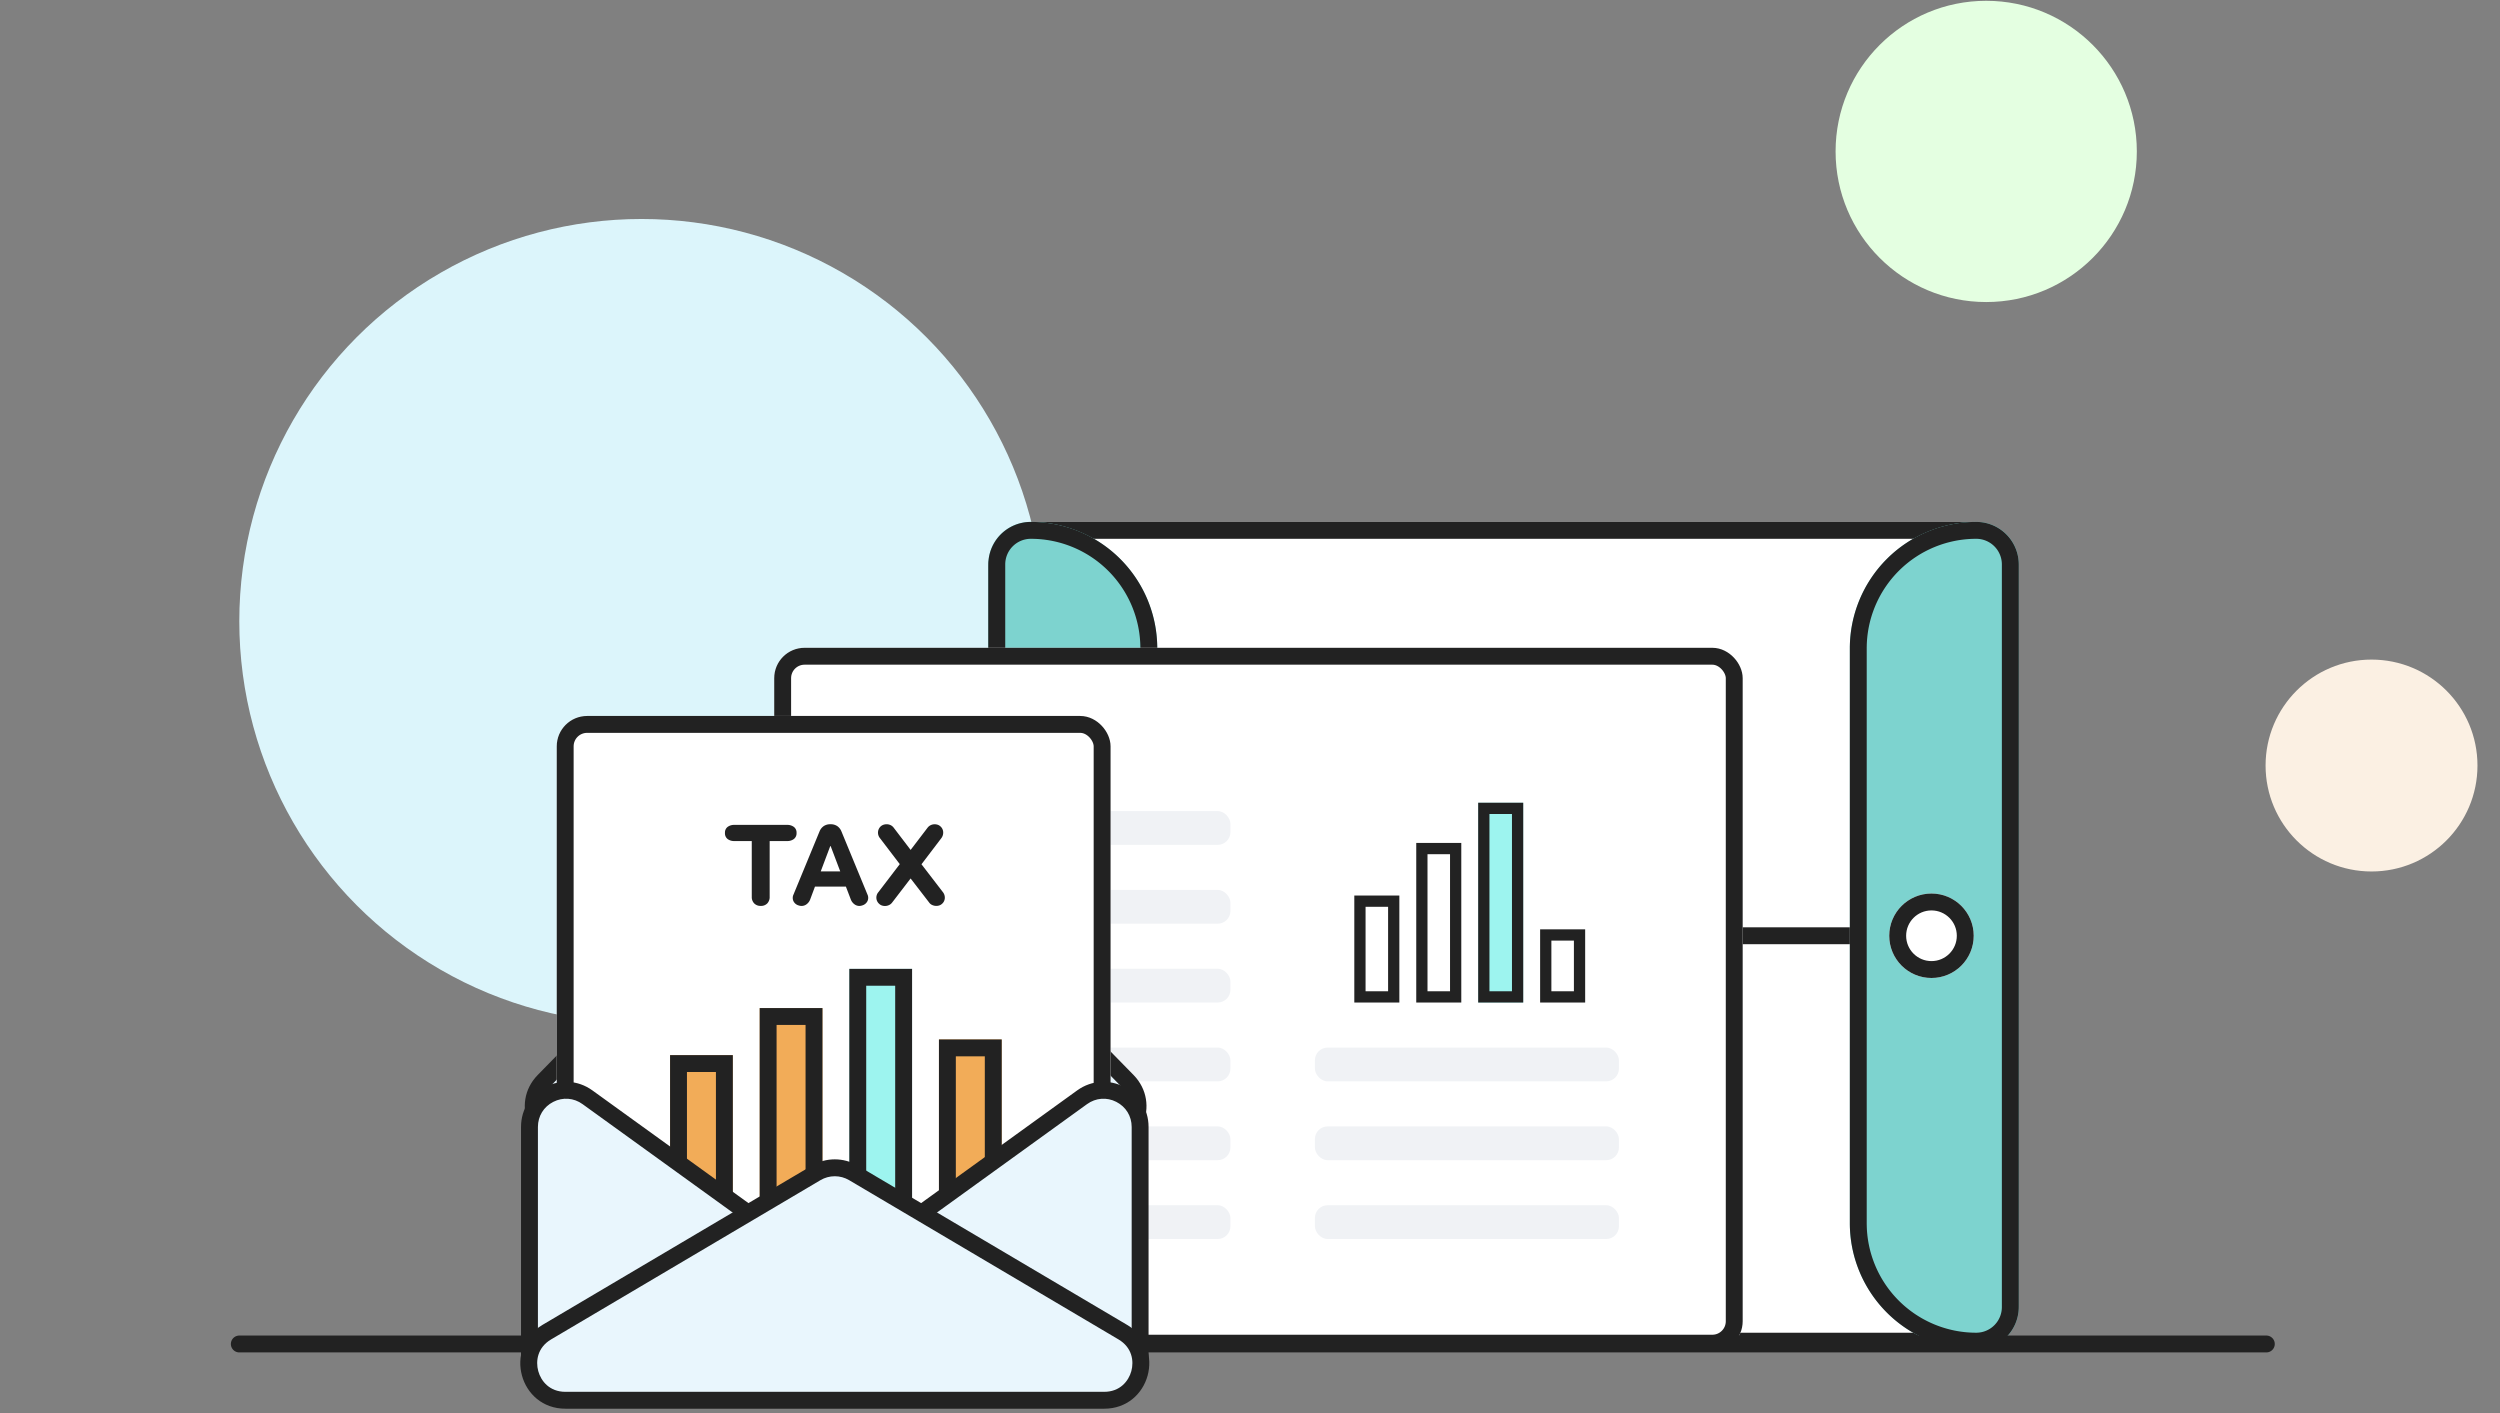 <svg xmlns="http://www.w3.org/2000/svg" xmlns:xlink="http://www.w3.org/1999/xlink" width="444" height="251.002" viewBox="0 0 444 251.002">
  <rect x="0" y="0" width="444" height="251.002" fill="#808080" stroke="none"/>
  <defs>
    <style>
      .cls-1, .cls-11, .cls-6, .cls-9 {
        fill: #fff;
      }

      .cls-1 {
        stroke: #707070;
      }

      .cls-2 {
        fill: rgba(255,191,191,0.5);
        opacity: 0;
      }

      .cls-3 {
        fill: #dcf5fb;
      }

      .cls-4 {
        fill: #e4ffe1;
      }

      .cls-5 {
        fill: #fbf0e3;
      }

      .cls-11, .cls-12, .cls-13, .cls-16, .cls-17, .cls-6, .cls-7, .cls-9 {
        stroke: #222;
      }

      .cls-13, .cls-16, .cls-17, .cls-6, .cls-7, .cls-9 {
        stroke-width: 3px;
      }

      .cls-7 {
        fill: #7dd3cf;
      }

      .cls-8 {
        fill: #222;
      }

      .cls-13, .cls-9 {
        stroke-linecap: round;
        stroke-linejoin: round;
      }

      .cls-10 {
        fill: #f0f2f5;
      }

      .cls-11, .cls-12, .cls-16, .cls-17 {
        stroke-miterlimit: 10;
      }

      .cls-11, .cls-12 {
        stroke-width: 2px;
      }

      .cls-12, .cls-17 {
        fill: #9df4ef;
      }

      .cls-13, .cls-19 {
        fill: none;
      }

      .cls-14 {
        clip-path: url(#clip-path);
      }

      .cls-15 {
        fill: #e9f6fd;
      }

      .cls-16 {
        fill: #f2ac58;
      }

      .cls-18, .cls-20 {
        stroke: none;
      }

      .cls-20 {
        fill: #222;
      }
    </style>
    <clipPath id="clip-path">
      <rect id="사각형_463522" data-name="사각형 463522" class="cls-1" width="115" height="124.009" transform="translate(93.833 60.445)"/>
    </clipPath>
  </defs>
  <g id="SWKDIFDT4100_2" transform="translate(-1024.75 -1191.857)">
    <g id="deco">
      <rect id="BG" class="cls-2" width="444" height="251" transform="translate(1024.75 1191.857)"/>
      <circle id="Ellipse_2" data-name="Ellipse 2" class="cls-3" cx="71.441" cy="71.441" r="71.441" transform="translate(1067.25 1230.75)"/>
      <circle id="Ellipse_2-2" data-name="Ellipse 2" class="cls-4" cx="26.75" cy="26.75" r="26.75" transform="translate(1350.75 1192)"/>
      <circle id="Ellipse_2-3" data-name="Ellipse 2" class="cls-5" cx="18.816" cy="18.816" r="18.816" transform="translate(1427.117 1309)"/>
    </g>
    <g id="img" transform="translate(1044.524 1172.312)">
      <g id="그룹_631440" data-name="그룹 631440" transform="translate(1.115)">
        <g id="서류봉투" transform="translate(410.911 -117.92) rotate(90)">
          <g id="사각형_462981" data-name="사각형 462981" class="cls-6" transform="translate(230.156 73.27)">
            <rect class="cls-18" width="147" height="183" rx="8"/>
            <rect class="cls-19" x="1.5" y="1.5" width="144" height="180" rx="6.5"/>
          </g>
          <g id="사각형_462982" data-name="사각형 462982" class="cls-7" transform="translate(230.156 73.27)">
            <path class="cls-18" d="M7.5,0h132A7.5,7.5,0,0,1,147,7.5v0A22.5,22.5,0,0,1,124.5,30H22.5A22.5,22.5,0,0,1,0,7.5v0A7.5,7.5,0,0,1,7.5,0Z"/>
            <path class="cls-19" d="M7.552,1.5h131.9A6.052,6.052,0,0,1,145.5,7.552v0A20.948,20.948,0,0,1,124.552,28.5H22.448A20.948,20.948,0,0,1,1.5,7.552v0A6.052,6.052,0,0,1,7.552,1.5Z"/>
          </g>
          <g id="사각형_462983" data-name="사각형 462983" class="cls-7" transform="translate(230.156 226.27)">
            <path class="cls-18" d="M22.5,0h102A22.5,22.5,0,0,1,147,22.5v0a7.5,7.5,0,0,1-7.5,7.5H7.5A7.5,7.5,0,0,1,0,22.5v0A22.5,22.5,0,0,1,22.5,0Z"/>
            <path class="cls-19" d="M22.448,1.5h102.1A20.948,20.948,0,0,1,145.5,22.448v0a6.052,6.052,0,0,1-6.052,6.052H7.552A6.052,6.052,0,0,1,1.5,22.448v0A20.948,20.948,0,0,1,22.448,1.5Z"/>
          </g>
          <rect id="사각형_462984" data-name="사각형 462984" class="cls-8" width="3" height="126" transform="translate(302.156 103.27)"/>
          <g id="타원_1217" data-name="타원 1217" class="cls-6" transform="translate(296.156 81.27)">
            <circle class="cls-18" cx="7.5" cy="7.5" r="7.5"/>
            <circle class="cls-19" cx="7.5" cy="7.5" r="6"/>
          </g>
        </g>
        <g id="매출" transform="translate(136.611 259.416) rotate(-90)">
          <g id="사각형_1134" data-name="사각형 1134" class="cls-9" transform="matrix(0, -1, 1, 0, -0.178, 152)">
            <rect class="cls-18" width="172" height="125" rx="5.392"/>
            <rect class="cls-19" x="1.5" y="1.5" width="169" height="122" rx="3.892"/>
          </g>
          <g id="그룹_631411" data-name="그룹 631411" transform="translate(-0.5)">
            <g id="그룹_631410" data-name="그룹 631410" transform="translate(-5 -71)">
              <rect id="사각형_461403" data-name="사각형 461403" class="cls-10" width="54" height="6" rx="2.266" transform="translate(101.322 78.025) rotate(90)"/>
              <rect id="사각형_463039" data-name="사각형 463039" class="cls-10" width="54" height="6" rx="2.266" transform="translate(87.322 78.025) rotate(90)"/>
              <rect id="사각형_463040" data-name="사각형 463040" class="cls-10" width="54" height="6" rx="2.266" transform="translate(73.322 78.025) rotate(90)"/>
              <rect id="사각형_463041" data-name="사각형 463041" class="cls-10" width="54" height="6" rx="2.266" transform="translate(59.322 78.025) rotate(90)"/>
              <rect id="사각형_463042" data-name="사각형 463042" class="cls-10" width="54" height="6" rx="2.266" transform="translate(45.322 78.025) rotate(90)"/>
              <rect id="사각형_463043" data-name="사각형 463043" class="cls-10" width="54" height="6" rx="2.266" transform="translate(31.322 78.025) rotate(90)"/>
            </g>
            <g id="그룹_631409" data-name="그룹 631409" transform="translate(-47)">
              <rect id="사각형_463044" data-name="사각형 463044" class="cls-10" width="54" height="6" rx="2.266" transform="translate(101.322 76.025) rotate(90)"/>
              <rect id="사각형_463045" data-name="사각형 463045" class="cls-10" width="54" height="6" rx="2.266" transform="translate(87.322 76.025) rotate(90)"/>
              <rect id="사각형_463046" data-name="사각형 463046" class="cls-10" width="54" height="6" rx="2.266" transform="translate(73.322 76.025) rotate(90)"/>
              <g id="그룹_631408" data-name="그룹 631408" transform="translate(38 80.025)">
                <g id="사각형_461816" data-name="사각형 461816" class="cls-11" transform="translate(99.662 14) rotate(90)">
                  <rect class="cls-18" width="8" height="28.34"/>
                  <rect class="cls-19" x="1" y="1" width="6" height="26.34"/>
                </g>
                <g id="사각형_461817" data-name="사각형 461817" class="cls-11" transform="translate(90.322 3) rotate(90)">
                  <rect class="cls-18" width="8" height="19"/>
                  <rect class="cls-19" x="1" y="1" width="6" height="17"/>
                </g>
                <g id="사각형_461818" data-name="사각형 461818" class="cls-12" transform="translate(106.805 25) rotate(90)">
                  <rect class="cls-18" width="8" height="35.482"/>
                  <rect class="cls-19" x="1" y="1" width="6" height="33.482"/>
                </g>
                <g id="사각형_463038" data-name="사각형 463038" class="cls-11" transform="translate(84.322 36) rotate(90)">
                  <rect class="cls-18" width="8" height="13"/>
                  <rect class="cls-19" x="1" y="1" width="6" height="11"/>
                </g>
              </g>
            </g>
          </g>
        </g>
      </g>
      <line id="선_198" data-name="선 198" class="cls-13" x2="360" transform="translate(22.726 258.236)"/>
      <g id="고지서" transform="translate(-23.607 86.254)">
        <g id="마스크_그룹_626227" data-name="마스크 그룹 626227" class="cls-14">
          <g id="다각형_9" data-name="다각형 9" class="cls-15" transform="translate(86.032 70.123)">
            <path class="cls-18" d="M 113.403 66.183 L 19.017 66.183 C 17.65 66.183 16.364 65.789 15.298 65.042 C 14.298 64.342 13.513 63.361 13.026 62.203 C 12.539 61.046 12.387 59.798 12.586 58.594 C 12.797 57.31 13.415 56.115 14.371 55.138 L 61.563 6.895 C 62.797 5.634 64.447 4.94 66.21 4.94 C 67.973 4.94 69.623 5.634 70.856 6.895 L 118.049 55.138 C 119.005 56.115 119.622 57.31 119.834 58.594 C 120.033 59.798 119.881 61.046 119.394 62.203 C 118.907 63.361 118.122 64.342 117.122 65.042 C 116.056 65.789 114.77 66.183 113.403 66.183 Z"/>
            <path class="cls-20" d="M 66.21 6.44 C 64.854 6.44 63.584 6.974 62.636 7.944 L 15.443 56.187 C 14.693 56.953 14.229 57.846 14.065 58.838 C 13.913 59.763 14.031 60.726 14.408 61.622 C 14.785 62.518 15.391 63.276 16.158 63.813 C 16.983 64.39 17.944 64.683 19.017 64.683 L 113.403 64.683 C 114.476 64.683 115.437 64.39 116.261 63.813 C 117.029 63.276 117.635 62.518 118.012 61.622 C 118.389 60.726 118.507 59.763 118.354 58.838 C 118.191 57.846 117.727 56.953 116.977 56.187 L 69.784 7.944 C 68.836 6.974 67.566 6.44 66.21 6.44 M 66.21 3.44 C 68.285 3.44 70.36 4.242 71.929 5.846 L 119.122 54.089 C 124.076 59.153 120.488 67.683 113.403 67.683 L 19.017 67.683 C 11.932 67.683 8.344 59.153 13.298 54.089 L 60.491 5.846 C 62.06 4.242 64.135 3.44 66.21 3.44 Z"/>
          </g>
          <g id="고지서-2" data-name="고지서" transform="translate(102.711 60.446)">
            <g id="사각형_463064" data-name="사각형 463064" class="cls-9" transform="matrix(-1, 0, 0, -1, 98.358, 118.005)">
              <rect class="cls-18" width="98.358" height="118.005" rx="5.392"/>
              <rect class="cls-19" x="1.5" y="1.5" width="95.358" height="115.005" rx="3.892"/>
            </g>
            <g id="그룹_631444" data-name="그룹 631444" transform="translate(20.126 19.23)">
              <g id="그룹_631408-2" data-name="그룹 631408" transform="translate(0 84.891) rotate(-90)">
                <g id="사각형_461816-2" data-name="사각형 461816" class="cls-16" transform="translate(52.243 15.918) rotate(90)">
                  <rect class="cls-18" width="11.145" height="52.243"/>
                  <rect class="cls-19" x="1.5" y="1.5" width="8.145" height="49.243"/>
                </g>
                <g id="사각형_461817-2" data-name="사각형 461817" class="cls-16" transform="translate(43.884) rotate(90)">
                  <rect class="cls-18" width="11.145" height="43.884"/>
                  <rect class="cls-19" x="1.5" y="1.5" width="8.145" height="40.884"/>
                </g>
                <g id="사각형_461818-2" data-name="사각형 461818" class="cls-17" transform="translate(59.209 31.835) rotate(90)">
                  <rect class="cls-18" width="11.145" height="59.209"/>
                  <rect class="cls-19" x="1.5" y="1.5" width="8.145" height="56.209"/>
                </g>
                <g id="사각형_463038-2" data-name="사각형 463038" class="cls-16" transform="translate(46.67 47.753) rotate(90)">
                  <rect class="cls-18" width="11.145" height="46.67"/>
                  <rect class="cls-19" x="1.5" y="1.5" width="8.145" height="43.67"/>
                </g>
              </g>
              <g id="그룹_624" data-name="그룹 624" transform="translate(9.752 0)">
                <path id="패스_1087" data-name="패스 1087" class="cls-8" d="M205.408,116.214h-3.1a1.908,1.908,0,0,1-1.184-.356,1.273,1.273,0,0,1-.472-1.088,1.254,1.254,0,0,1,.472-1.069,1.912,1.912,0,0,1,1.184-.356h9.4a1.924,1.924,0,0,1,1.174.356,1.247,1.247,0,0,1,.481,1.069,1.266,1.266,0,0,1-.481,1.088,1.92,1.92,0,0,1-1.174.356h-3.12v9.9a1.63,1.63,0,0,1-.423,1.175,1.523,1.523,0,0,1-1.156.443,1.555,1.555,0,0,1-1.165-.443,1.607,1.607,0,0,1-.434-1.175Z" transform="translate(-200.652 -113.229)"/>
                <path id="패스_1088" data-name="패스 1088" class="cls-8" d="M224.631,113.179a2.07,2.07,0,0,1,1.213.337,2.1,2.1,0,0,1,.731.934l4.622,11.208a1.371,1.371,0,0,1,0,1.184,1.489,1.489,0,0,1-.944.761,1.45,1.45,0,0,1-1.2-.1,1.876,1.876,0,0,1-.818-.982l-.867-2.272h-5.488l-.848,2.272a1.875,1.875,0,0,1-.818.982,1.491,1.491,0,0,1-1.223.1,1.452,1.452,0,0,1-.934-.761,1.39,1.39,0,0,1,.01-1.184l4.622-11.208a2.1,2.1,0,0,1,.732-.934A2.067,2.067,0,0,1,224.631,113.179Zm-1.733,8.377h3.467l-1.7-4.487h-.077Z" transform="translate(-205.894 -113.179)"/>
                <path id="패스_1089" data-name="패스 1089" class="cls-8" d="M245.33,122.809l-3.293,4.294a1.466,1.466,0,0,1-.5.414,1.675,1.675,0,0,1-.606.173,1.727,1.727,0,0,1-.626-.057,1.309,1.309,0,0,1-.539-.3,1.468,1.468,0,0,1-.511-.972,1.5,1.5,0,0,1,.357-1.126l3.794-4.969-3.524-4.622a1.539,1.539,0,0,1-.337-1.126,1.5,1.5,0,0,1,.491-.972,1.47,1.47,0,0,1,.559-.3,1.724,1.724,0,0,1,.626-.058,1.61,1.61,0,0,1,.6.173,1.494,1.494,0,0,1,.491.414l3.023,3.966,3.024-3.966a1.469,1.469,0,0,1,.481-.4,1.591,1.591,0,0,1,.607-.183,1.726,1.726,0,0,1,.626.058,1.317,1.317,0,0,1,.54.3,1.436,1.436,0,0,1,.5.975,1.632,1.632,0,0,1-.327,1.13l-3.525,4.635,3.794,4.935a1.574,1.574,0,0,1,.347,1.124,1.422,1.422,0,0,1-.5.97,1.314,1.314,0,0,1-.539.3,1.726,1.726,0,0,1-.626.058,1.777,1.777,0,0,1-.616-.173,1.278,1.278,0,0,1-.491-.413Z" transform="translate(-212.362 -113.18)"/>
              </g>
            </g>
          </g>
          <g id="편지봉투" transform="translate(77 117.791)">
            <g id="다각형_6" data-name="다각형 6" class="cls-15" transform="translate(80.665 72.444) rotate(-90)">
              <path class="cls-18" d="M 56.797 48.653 L 15.646 48.653 C 13.156 48.653 10.992 47.329 9.859 45.112 C 8.725 42.895 8.919 40.366 10.377 38.347 L 30.952 9.858 C 32.189 8.146 34.11 7.164 36.222 7.164 C 38.334 7.164 40.254 8.146 41.491 9.858 L 62.067 38.347 C 63.525 40.366 63.718 42.895 62.585 45.112 C 61.451 47.329 59.288 48.653 56.797 48.653 Z"/>
              <path class="cls-20" d="M 36.222 8.664 C 34.597 8.664 33.12 9.419 32.168 10.736 L 11.593 39.226 C 10.471 40.779 10.322 42.724 11.194 44.429 C 12.066 46.135 13.731 47.153 15.646 47.153 L 56.797 47.153 C 58.713 47.153 60.377 46.135 61.249 44.429 C 62.121 42.724 61.972 40.779 60.851 39.226 L 40.275 10.736 C 39.324 9.419 37.846 8.664 36.222 8.664 M 36.222 5.664 C 38.666 5.664 41.111 6.769 42.707 8.98 L 63.283 37.469 C 67.104 42.76 63.324 50.153 56.797 50.153 L 15.646 50.153 C 9.12 50.153 5.34 42.76 9.161 37.469 L 29.736 8.98 C 31.333 6.769 33.777 5.664 36.222 5.664 Z"/>
            </g>
            <g id="다각형_7" data-name="다각형 7" class="cls-15" transform="translate(69.52 0) rotate(90)">
              <path class="cls-18" d="M 56.797 48.653 L 15.646 48.653 C 13.156 48.653 10.992 47.329 9.859 45.112 C 8.725 42.895 8.919 40.366 10.377 38.347 L 30.952 9.858 C 32.189 8.146 34.11 7.164 36.222 7.164 C 38.334 7.164 40.254 8.146 41.491 9.858 L 62.067 38.347 C 63.525 40.366 63.718 42.895 62.585 45.112 C 61.451 47.329 59.288 48.653 56.797 48.653 Z"/>
              <path class="cls-20" d="M 36.222 8.664 C 34.597 8.664 33.12 9.419 32.168 10.736 L 11.593 39.226 C 10.471 40.779 10.322 42.724 11.194 44.429 C 12.066 46.135 13.731 47.153 15.646 47.153 L 56.797 47.153 C 58.713 47.153 60.377 46.135 61.249 44.429 C 62.121 42.724 61.972 40.779 60.851 39.226 L 40.275 10.736 C 39.324 9.419 37.846 8.664 36.222 8.664 M 36.222 5.664 C 38.666 5.664 41.111 6.769 42.707 8.98 L 63.283 37.469 C 67.104 42.76 63.324 50.153 56.797 50.153 L 15.646 50.153 C 9.12 50.153 5.34 42.76 9.161 37.469 L 29.736 8.98 C 31.333 6.769 33.777 5.664 36.222 5.664 Z"/>
            </g>
            <g id="다각형_5" data-name="다각형 5" class="cls-15" transform="translate(-2 20.106)">
              <path class="cls-18" d="M 124.936 44.081 L 29.25 44.081 C 27.687 44.081 26.267 43.595 25.143 42.676 C 24.114 41.835 23.346 40.634 22.98 39.295 C 22.614 37.957 22.664 36.532 23.121 35.284 C 23.621 33.922 24.596 32.781 25.942 31.985 L 73.785 3.698 C 74.786 3.107 75.93 2.794 77.093 2.794 C 78.256 2.794 79.4 3.107 80.401 3.698 L 128.244 31.985 C 129.589 32.781 130.564 33.922 131.064 35.284 C 131.521 36.532 131.572 37.957 131.205 39.295 C 130.839 40.634 130.071 41.835 129.042 42.676 C 127.919 43.595 126.499 44.081 124.936 44.081 Z"/>
              <path class="cls-20" d="M 77.093 4.294 C 76.198 4.294 75.318 4.534 74.548 4.99 L 26.705 33.277 C 24.283 34.709 23.94 37.12 24.427 38.9 C 24.913 40.679 26.436 42.581 29.25 42.581 L 124.936 42.581 C 127.749 42.581 129.272 40.679 129.759 38.9 C 130.245 37.12 129.902 34.709 127.48 33.277 L 79.637 4.99 C 78.867 4.534 77.987 4.294 77.093 4.294 M 77.093 1.294 C 78.501 1.294 79.909 1.665 81.164 2.407 L 129.007 30.694 C 136.015 34.837 133.077 45.581 124.936 45.581 L 29.25 45.581 C 21.109 45.581 18.17 34.837 25.178 30.694 L 73.021 2.407 C 74.277 1.665 75.685 1.294 77.093 1.294 Z"/>
            </g>
          </g>
        </g>
      </g>
    </g>
  </g>
</svg>
